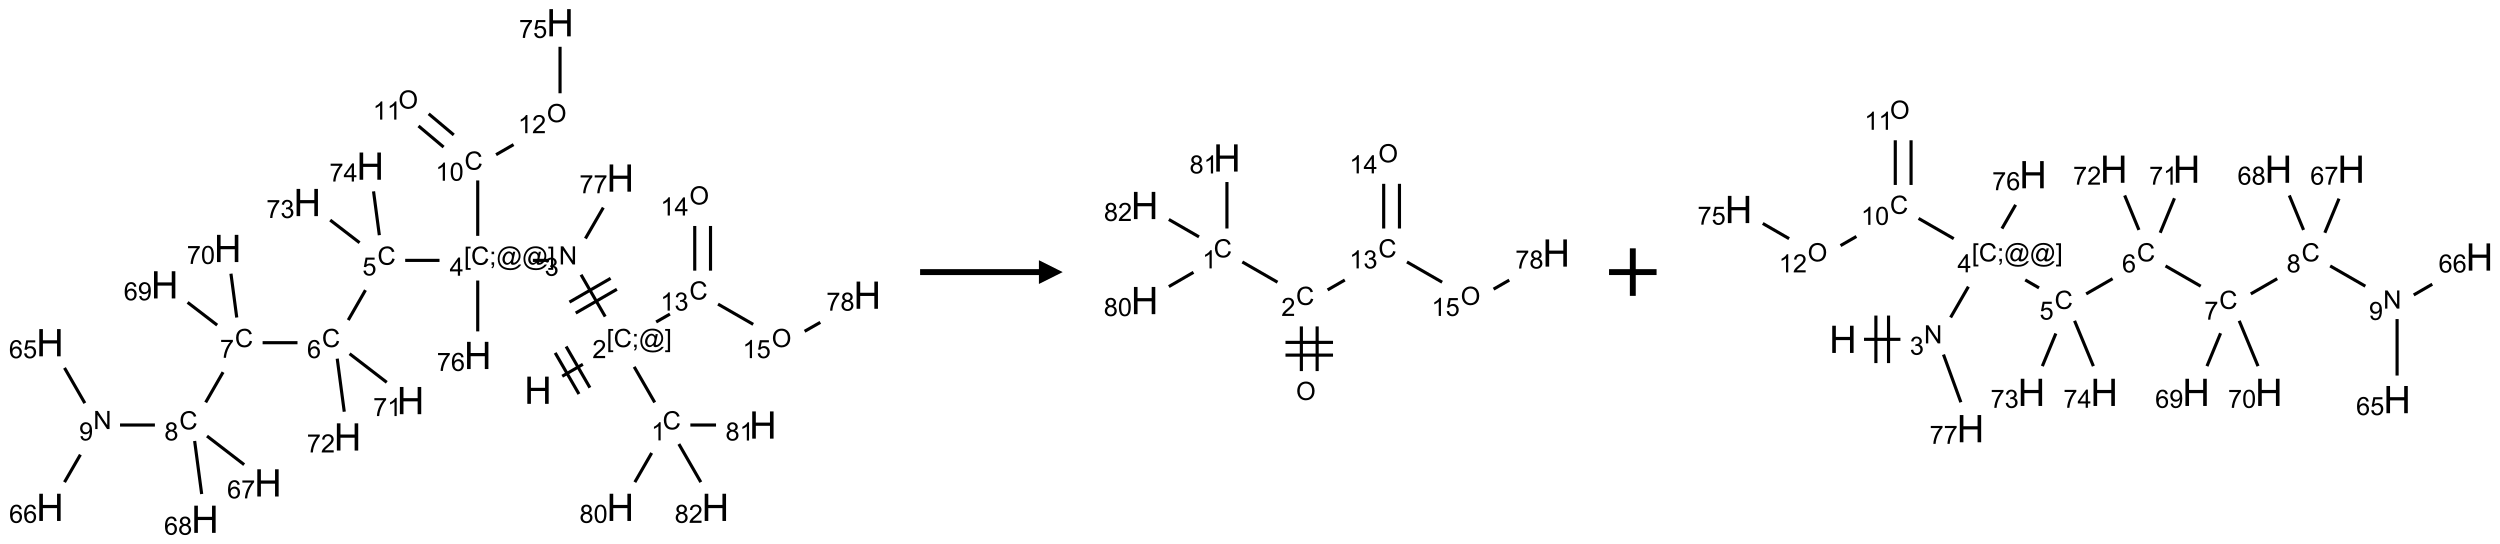 <?xml version="1.0" encoding="UTF-8"?>
<svg xmlns="http://www.w3.org/2000/svg" xmlns:xlink="http://www.w3.org/1999/xlink" width="1052" height="229" viewBox="0 0 1052 229">
<defs>
<g>
<g id="glyph-0-0">
<path d="M 2 0 L 2 -10 L 10 -10 L 10 0 Z M 2.25 -0.25 L 9.75 -0.25 L 9.75 -9.75 L 2.25 -9.75 Z M 2.25 -0.25 "/>
</g>
<g id="glyph-0-1">
<path d="M 1.281 0 L 1.281 -11.453 L 2.797 -11.453 L 2.797 -6.75 L 8.75 -6.75 L 8.75 -11.453 L 10.266 -11.453 L 10.266 0 L 8.75 0 L 8.75 -5.398 L 2.797 -5.398 L 2.797 0 Z M 1.281 0 "/>
</g>
<g id="glyph-1-0">
<path d="M 1.332 0 L 1.332 -6.668 L 6.668 -6.668 L 6.668 0 Z M 1.5 -0.168 L 6.5 -0.168 L 6.5 -6.5 L 1.5 -6.5 Z M 1.5 -0.168 "/>
</g>
<g id="glyph-1-1">
<path d="M 0.723 2.121 L 0.723 -7.637 L 2.793 -7.637 L 2.793 -6.859 L 1.66 -6.859 L 1.66 1.344 L 2.793 1.344 L 2.793 2.121 Z M 0.723 2.121 "/>
</g>
<g id="glyph-1-2">
<path d="M 6.27 -2.676 L 7.281 -2.422 C 7.07 -1.594 6.688 -0.961 6.137 -0.523 C 5.586 -0.086 4.914 0.129 4.121 0.129 C 3.297 0.129 2.629 -0.039 2.113 -0.371 C 1.598 -0.707 1.203 -1.191 0.934 -1.828 C 0.664 -2.465 0.531 -3.145 0.531 -3.875 C 0.531 -4.672 0.684 -5.363 0.988 -5.957 C 1.293 -6.547 1.723 -6.996 2.285 -7.305 C 2.844 -7.613 3.461 -7.766 4.137 -7.766 C 4.898 -7.766 5.543 -7.57 6.062 -7.184 C 6.582 -6.793 6.945 -6.246 7.152 -5.543 L 6.156 -5.309 C 5.98 -5.863 5.723 -6.266 5.387 -6.52 C 5.051 -6.773 4.625 -6.902 4.113 -6.902 C 3.527 -6.902 3.039 -6.762 2.645 -6.48 C 2.25 -6.199 1.973 -5.82 1.812 -5.348 C 1.652 -4.871 1.574 -4.383 1.574 -3.879 C 1.574 -3.23 1.668 -2.664 1.855 -2.18 C 2.047 -1.695 2.34 -1.332 2.738 -1.094 C 3.137 -0.855 3.57 -0.734 4.035 -0.734 C 4.602 -0.734 5.082 -0.898 5.473 -1.223 C 5.867 -1.551 6.133 -2.035 6.27 -2.676 Z M 6.27 -2.676 "/>
</g>
<g id="glyph-1-3">
<path d="M 0.949 -4.465 L 0.949 -5.531 L 2.016 -5.531 L 2.016 -4.465 Z M 0.949 0 L 0.949 -1.066 L 2.016 -1.066 L 2.016 0 C 2.016 0.391 1.945 0.711 1.809 0.949 C 1.668 1.191 1.449 1.379 1.145 1.512 L 0.887 1.109 C 1.082 1.023 1.23 0.895 1.324 0.727 C 1.418 0.559 1.469 0.316 1.48 0 Z M 0.949 0 "/>
</g>
<g id="glyph-1-4">
<path d="M 6.047 -0.848 C 5.82 -0.59 5.57 -0.379 5.289 -0.223 C 5.008 -0.062 4.73 0.016 4.449 0.016 C 4.141 0.016 3.84 -0.074 3.547 -0.254 C 3.254 -0.434 3.02 -0.715 2.836 -1.09 C 2.652 -1.465 2.562 -1.875 2.562 -2.324 C 2.562 -2.875 2.703 -3.43 2.988 -3.98 C 3.27 -4.535 3.621 -4.953 4.043 -5.23 C 4.461 -5.508 4.871 -5.645 5.266 -5.645 C 5.566 -5.645 5.855 -5.566 6.129 -5.41 C 6.402 -5.25 6.641 -5.012 6.84 -4.688 L 7.016 -5.496 L 7.949 -5.496 L 7.199 -2 C 7.094 -1.516 7.043 -1.246 7.043 -1.191 C 7.043 -1.098 7.078 -1.02 7.148 -0.949 C 7.219 -0.883 7.305 -0.848 7.406 -0.848 C 7.59 -0.848 7.832 -0.953 8.129 -1.168 C 8.527 -1.445 8.84 -1.816 9.07 -2.285 C 9.301 -2.75 9.418 -3.234 9.418 -3.73 C 9.418 -4.309 9.27 -4.852 8.973 -5.355 C 8.676 -5.859 8.23 -6.262 7.645 -6.562 C 7.055 -6.863 6.406 -7.016 5.691 -7.016 C 4.879 -7.016 4.137 -6.824 3.465 -6.445 C 2.793 -6.066 2.273 -5.52 1.902 -4.809 C 1.535 -4.098 1.348 -3.34 1.348 -2.527 C 1.348 -1.676 1.535 -0.941 1.902 -0.328 C 2.273 0.285 2.809 0.742 3.508 1.035 C 4.207 1.328 4.984 1.473 5.832 1.473 C 6.742 1.473 7.504 1.32 8.121 1.016 C 8.734 0.711 9.195 0.34 9.5 -0.098 L 10.441 -0.098 C 10.266 0.266 9.961 0.637 9.531 1.016 C 9.102 1.395 8.59 1.695 7.996 1.914 C 7.402 2.133 6.688 2.246 5.848 2.246 C 5.078 2.246 4.367 2.145 3.715 1.949 C 3.066 1.75 2.512 1.453 2.051 1.055 C 1.594 0.656 1.25 0.199 1.016 -0.316 C 0.723 -0.973 0.578 -1.684 0.578 -2.441 C 0.578 -3.289 0.75 -4.098 1.098 -4.863 C 1.523 -5.805 2.125 -6.527 2.902 -7.027 C 3.684 -7.527 4.629 -7.777 5.738 -7.777 C 6.602 -7.777 7.375 -7.602 8.059 -7.246 C 8.746 -6.895 9.285 -6.371 9.684 -5.672 C 10.02 -5.07 10.188 -4.418 10.188 -3.715 C 10.188 -2.707 9.832 -1.812 9.125 -1.031 C 8.492 -0.328 7.801 0.02 7.051 0.02 C 6.812 0.02 6.617 -0.016 6.473 -0.09 C 6.324 -0.16 6.215 -0.266 6.145 -0.402 C 6.102 -0.488 6.066 -0.637 6.047 -0.848 Z M 3.527 -2.262 C 3.527 -1.785 3.641 -1.414 3.863 -1.152 C 4.09 -0.887 4.348 -0.754 4.641 -0.754 C 4.836 -0.754 5.039 -0.812 5.254 -0.93 C 5.469 -1.047 5.676 -1.219 5.871 -1.449 C 6.066 -1.676 6.23 -1.969 6.355 -2.32 C 6.48 -2.672 6.543 -3.027 6.543 -3.379 C 6.543 -3.852 6.426 -4.219 6.191 -4.48 C 5.957 -4.738 5.672 -4.871 5.332 -4.871 C 5.109 -4.871 4.902 -4.812 4.707 -4.699 C 4.512 -4.586 4.32 -4.406 4.137 -4.156 C 3.953 -3.906 3.805 -3.602 3.691 -3.246 C 3.582 -2.887 3.527 -2.559 3.527 -2.262 Z M 3.527 -2.262 "/>
</g>
<g id="glyph-1-5">
<path d="M 2.27 2.121 L 0.203 2.121 L 0.203 1.344 L 1.332 1.344 L 1.332 -6.859 L 0.203 -6.859 L 0.203 -7.637 L 2.27 -7.637 Z M 2.27 2.121 "/>
</g>
<g id="glyph-1-6">
<path d="M 5.371 -0.902 L 5.371 0 L 0.324 0 C 0.316 -0.227 0.352 -0.441 0.434 -0.652 C 0.562 -0.996 0.766 -1.332 1.051 -1.668 C 1.332 -2 1.742 -2.387 2.277 -2.824 C 3.105 -3.504 3.668 -4.043 3.957 -4.441 C 4.25 -4.84 4.395 -5.215 4.395 -5.566 C 4.395 -5.938 4.262 -6.254 3.996 -6.508 C 3.73 -6.762 3.387 -6.891 2.957 -6.891 C 2.508 -6.891 2.145 -6.754 1.875 -6.484 C 1.605 -6.215 1.469 -5.84 1.465 -5.359 L 0.5 -5.457 C 0.566 -6.176 0.812 -6.727 1.246 -7.102 C 1.676 -7.477 2.254 -7.668 2.98 -7.668 C 3.711 -7.668 4.293 -7.465 4.719 -7.059 C 5.145 -6.652 5.359 -6.148 5.359 -5.547 C 5.359 -5.242 5.297 -4.941 5.172 -4.645 C 5.047 -4.352 4.84 -4.039 4.551 -3.715 C 4.262 -3.387 3.777 -2.938 3.105 -2.371 C 2.543 -1.898 2.18 -1.578 2.02 -1.41 C 1.859 -1.242 1.73 -1.07 1.625 -0.902 Z M 5.371 -0.902 "/>
</g>
<g id="glyph-1-7">
<path d="M 3.973 0 L 3.035 0 L 3.035 -5.973 C 2.809 -5.758 2.516 -5.543 2.148 -5.328 C 1.781 -5.113 1.453 -4.953 1.16 -4.844 L 1.16 -5.75 C 1.684 -5.996 2.145 -6.297 2.535 -6.645 C 2.93 -6.996 3.207 -7.336 3.371 -7.668 L 3.973 -7.668 Z M 3.973 0 "/>
</g>
<g id="glyph-1-8">
<path d="M 1.887 -4.141 C 1.496 -4.281 1.207 -4.484 1.02 -4.75 C 0.832 -5.016 0.738 -5.328 0.738 -5.699 C 0.738 -6.254 0.938 -6.719 1.34 -7.098 C 1.738 -7.477 2.27 -7.668 2.934 -7.668 C 3.598 -7.668 4.137 -7.473 4.543 -7.086 C 4.949 -6.699 5.152 -6.227 5.152 -5.672 C 5.152 -5.316 5.059 -5.008 4.871 -4.746 C 4.688 -4.484 4.406 -4.281 4.027 -4.141 C 4.496 -3.988 4.852 -3.742 5.098 -3.402 C 5.34 -3.062 5.465 -2.656 5.465 -2.184 C 5.465 -1.531 5.234 -0.98 4.77 -0.535 C 4.309 -0.09 3.703 0.129 2.949 0.129 C 2.195 0.129 1.586 -0.094 1.125 -0.539 C 0.664 -0.984 0.434 -1.543 0.434 -2.207 C 0.434 -2.703 0.559 -3.121 0.809 -3.457 C 1.062 -3.793 1.422 -4.02 1.887 -4.141 Z M 1.699 -5.73 C 1.699 -5.367 1.812 -5.074 2.047 -4.844 C 2.281 -4.613 2.582 -4.5 2.953 -4.5 C 3.312 -4.5 3.609 -4.613 3.84 -4.84 C 4.07 -5.066 4.188 -5.348 4.188 -5.676 C 4.188 -6.02 4.07 -6.309 3.832 -6.543 C 3.594 -6.777 3.297 -6.895 2.941 -6.895 C 2.586 -6.895 2.289 -6.781 2.051 -6.551 C 1.816 -6.324 1.699 -6.047 1.699 -5.73 Z M 1.395 -2.203 C 1.395 -1.938 1.461 -1.676 1.586 -1.426 C 1.711 -1.176 1.902 -0.984 2.152 -0.848 C 2.402 -0.711 2.672 -0.641 2.957 -0.641 C 3.406 -0.641 3.777 -0.785 4.066 -1.074 C 4.359 -1.363 4.504 -1.727 4.504 -2.172 C 4.504 -2.625 4.355 -2.996 4.055 -3.293 C 3.754 -3.586 3.379 -3.734 2.926 -3.734 C 2.484 -3.734 2.121 -3.59 1.832 -3.297 C 1.543 -3.004 1.395 -2.641 1.395 -2.203 Z M 1.395 -2.203 "/>
</g>
<g id="glyph-1-9">
<path d="M 0.441 -3.766 C 0.441 -4.668 0.535 -5.395 0.723 -5.945 C 0.906 -6.496 1.184 -6.922 1.551 -7.219 C 1.918 -7.516 2.375 -7.668 2.934 -7.668 C 3.344 -7.668 3.703 -7.586 4.012 -7.418 C 4.32 -7.254 4.574 -7.016 4.777 -6.707 C 4.977 -6.395 5.137 -6.016 5.25 -5.57 C 5.363 -5.125 5.422 -4.523 5.422 -3.766 C 5.422 -2.871 5.328 -2.148 5.145 -1.598 C 4.961 -1.047 4.688 -0.621 4.32 -0.32 C 3.953 -0.02 3.492 0.129 2.934 0.129 C 2.195 0.129 1.617 -0.133 1.199 -0.66 C 0.695 -1.297 0.441 -2.332 0.441 -3.766 Z M 1.406 -3.766 C 1.406 -2.512 1.555 -1.68 1.848 -1.262 C 2.141 -0.848 2.5 -0.641 2.934 -0.641 C 3.363 -0.641 3.727 -0.848 4.02 -1.266 C 4.312 -1.684 4.457 -2.516 4.457 -3.766 C 4.457 -5.023 4.312 -5.859 4.02 -6.27 C 3.727 -6.684 3.359 -6.891 2.922 -6.891 C 2.492 -6.891 2.148 -6.707 1.891 -6.344 C 1.566 -5.879 1.406 -5.02 1.406 -3.766 Z M 1.406 -3.766 "/>
</g>
<g id="glyph-1-10">
<path d="M 0.812 0 L 0.812 -7.637 L 1.848 -7.637 L 5.859 -1.641 L 5.859 -7.637 L 6.828 -7.637 L 6.828 0 L 5.793 0 L 1.781 -6 L 1.781 0 Z M 0.812 0 "/>
</g>
<g id="glyph-1-11">
<path d="M 0.449 -2.016 L 1.387 -2.141 C 1.492 -1.609 1.676 -1.227 1.934 -0.992 C 2.191 -0.758 2.508 -0.641 2.879 -0.641 C 3.32 -0.641 3.695 -0.793 3.996 -1.098 C 4.301 -1.402 4.453 -1.781 4.453 -2.234 C 4.453 -2.664 4.312 -3.02 4.031 -3.301 C 3.75 -3.578 3.391 -3.719 2.957 -3.719 C 2.781 -3.719 2.562 -3.684 2.297 -3.613 L 2.402 -4.438 C 2.465 -4.43 2.516 -4.426 2.551 -4.426 C 2.949 -4.426 3.312 -4.531 3.629 -4.738 C 3.949 -4.949 4.109 -5.27 4.109 -5.703 C 4.109 -6.047 3.992 -6.332 3.762 -6.559 C 3.527 -6.785 3.227 -6.895 2.859 -6.895 C 2.496 -6.895 2.191 -6.781 1.949 -6.551 C 1.707 -6.324 1.547 -5.98 1.48 -5.52 L 0.543 -5.688 C 0.656 -6.316 0.918 -6.805 1.324 -7.148 C 1.73 -7.492 2.234 -7.668 2.84 -7.668 C 3.254 -7.668 3.641 -7.578 3.988 -7.398 C 4.34 -7.219 4.609 -6.977 4.793 -6.668 C 4.98 -6.359 5.074 -6.031 5.074 -5.684 C 5.074 -5.352 4.984 -5.051 4.809 -4.781 C 4.629 -4.512 4.367 -4.297 4.02 -4.137 C 4.473 -4.031 4.824 -3.816 5.074 -3.488 C 5.324 -3.16 5.449 -2.75 5.449 -2.254 C 5.449 -1.59 5.203 -1.023 4.719 -0.559 C 4.234 -0.098 3.617 0.137 2.875 0.137 C 2.203 0.137 1.648 -0.062 1.207 -0.465 C 0.762 -0.863 0.512 -1.379 0.449 -2.016 Z M 0.449 -2.016 "/>
</g>
<g id="glyph-1-12">
<path d="M 3.449 0 L 3.449 -1.828 L 0.137 -1.828 L 0.137 -2.688 L 3.621 -7.637 L 4.387 -7.637 L 4.387 -2.688 L 5.418 -2.688 L 5.418 -1.828 L 4.387 -1.828 L 4.387 0 Z M 3.449 -2.688 L 3.449 -6.129 L 1.059 -2.688 Z M 3.449 -2.688 "/>
</g>
<g id="glyph-1-13">
<path d="M 0.441 -2 L 1.426 -2.082 C 1.5 -1.605 1.668 -1.242 1.934 -1.004 C 2.199 -0.762 2.52 -0.641 2.895 -0.641 C 3.348 -0.641 3.73 -0.812 4.043 -1.152 C 4.355 -1.492 4.512 -1.941 4.512 -2.504 C 4.512 -3.039 4.359 -3.461 4.059 -3.77 C 3.758 -4.078 3.367 -4.234 2.879 -4.234 C 2.578 -4.234 2.305 -4.164 2.062 -4.027 C 1.82 -3.891 1.629 -3.715 1.488 -3.496 L 0.609 -3.609 L 1.348 -7.531 L 5.145 -7.531 L 5.145 -6.637 L 2.098 -6.637 L 1.688 -4.582 C 2.145 -4.902 2.625 -5.062 3.129 -5.062 C 3.797 -5.062 4.359 -4.832 4.816 -4.371 C 5.277 -3.91 5.504 -3.312 5.504 -2.59 C 5.504 -1.898 5.305 -1.301 4.902 -0.797 C 4.41 -0.18 3.742 0.129 2.895 0.129 C 2.199 0.129 1.633 -0.062 1.195 -0.453 C 0.758 -0.844 0.504 -1.359 0.441 -2 Z M 0.441 -2 "/>
</g>
<g id="glyph-1-14">
<path d="M 5.309 -5.766 L 4.375 -5.691 C 4.293 -6.059 4.172 -6.328 4.02 -6.496 C 3.766 -6.762 3.453 -6.895 3.082 -6.895 C 2.785 -6.895 2.523 -6.812 2.297 -6.645 C 2 -6.43 1.77 -6.117 1.598 -5.703 C 1.43 -5.289 1.34 -4.703 1.332 -3.938 C 1.559 -4.281 1.836 -4.535 2.16 -4.703 C 2.488 -4.871 2.828 -4.953 3.188 -4.953 C 3.812 -4.953 4.344 -4.723 4.785 -4.262 C 5.223 -3.801 5.441 -3.207 5.441 -2.48 C 5.441 -2 5.34 -1.555 5.133 -1.145 C 4.926 -0.73 4.641 -0.418 4.281 -0.199 C 3.922 0.02 3.512 0.129 3.051 0.129 C 2.27 0.129 1.633 -0.156 1.141 -0.73 C 0.648 -1.305 0.402 -2.254 0.402 -3.574 C 0.402 -5.051 0.672 -6.121 1.219 -6.793 C 1.695 -7.375 2.336 -7.668 3.141 -7.668 C 3.742 -7.668 4.234 -7.5 4.617 -7.16 C 5 -6.824 5.23 -6.359 5.309 -5.766 Z M 1.48 -2.473 C 1.48 -2.152 1.547 -1.844 1.684 -1.547 C 1.82 -1.25 2.016 -1.027 2.262 -0.871 C 2.508 -0.719 2.766 -0.641 3.035 -0.641 C 3.434 -0.641 3.773 -0.801 4.059 -1.121 C 4.344 -1.441 4.484 -1.875 4.484 -2.422 C 4.484 -2.949 4.344 -3.367 4.062 -3.668 C 3.781 -3.973 3.426 -4.125 3 -4.125 C 2.578 -4.125 2.219 -3.973 1.922 -3.668 C 1.625 -3.363 1.48 -2.969 1.48 -2.473 Z M 1.48 -2.473 "/>
</g>
<g id="glyph-1-15">
<path d="M 0.504 -6.637 L 0.504 -7.535 L 5.449 -7.535 L 5.449 -6.809 C 4.961 -6.289 4.48 -5.602 4.004 -4.746 C 3.527 -3.887 3.156 -3.004 2.895 -2.098 C 2.707 -1.461 2.59 -0.762 2.535 0 L 1.574 0 C 1.582 -0.602 1.703 -1.328 1.926 -2.176 C 2.152 -3.027 2.477 -3.848 2.898 -4.637 C 3.32 -5.426 3.77 -6.094 4.246 -6.637 Z M 0.504 -6.637 "/>
</g>
<g id="glyph-1-16">
<path d="M 0.582 -1.766 L 1.484 -1.848 C 1.562 -1.426 1.707 -1.117 1.922 -0.926 C 2.137 -0.734 2.414 -0.641 2.75 -0.641 C 3.039 -0.641 3.289 -0.707 3.508 -0.84 C 3.727 -0.973 3.902 -1.148 4.043 -1.367 C 4.18 -1.586 4.297 -1.887 4.391 -2.262 C 4.484 -2.637 4.531 -3.016 4.531 -3.406 C 4.531 -3.449 4.531 -3.512 4.527 -3.594 C 4.34 -3.297 4.082 -3.055 3.758 -2.867 C 3.434 -2.68 3.082 -2.59 2.703 -2.59 C 2.07 -2.59 1.535 -2.816 1.098 -3.277 C 0.66 -3.734 0.441 -4.34 0.441 -5.09 C 0.441 -5.863 0.672 -6.484 1.129 -6.957 C 1.586 -7.43 2.156 -7.668 2.844 -7.668 C 3.34 -7.668 3.793 -7.531 4.207 -7.266 C 4.617 -7 4.93 -6.617 5.145 -6.121 C 5.355 -5.629 5.465 -4.91 5.465 -3.973 C 5.465 -2.996 5.359 -2.223 5.145 -1.645 C 4.934 -1.066 4.617 -0.625 4.199 -0.324 C 3.781 -0.02 3.293 0.129 2.73 0.129 C 2.133 0.129 1.645 -0.035 1.266 -0.367 C 0.887 -0.699 0.66 -1.164 0.582 -1.766 Z M 4.422 -5.137 C 4.422 -5.676 4.277 -6.102 3.992 -6.418 C 3.707 -6.734 3.359 -6.891 2.957 -6.891 C 2.543 -6.891 2.18 -6.719 1.871 -6.379 C 1.562 -6.039 1.406 -5.598 1.406 -5.059 C 1.406 -4.57 1.555 -4.176 1.848 -3.871 C 2.141 -3.566 2.5 -3.418 2.934 -3.418 C 3.367 -3.418 3.723 -3.57 4.004 -3.871 C 4.281 -4.176 4.422 -4.598 4.422 -5.137 Z M 4.422 -5.137 "/>
</g>
<g id="glyph-1-17">
<path d="M 0.516 -3.719 C 0.516 -4.984 0.855 -5.977 1.535 -6.695 C 2.215 -7.414 3.094 -7.77 4.172 -7.77 C 4.875 -7.77 5.512 -7.602 6.078 -7.266 C 6.645 -6.93 7.074 -6.461 7.371 -5.855 C 7.668 -5.254 7.816 -4.57 7.816 -3.809 C 7.816 -3.035 7.66 -2.34 7.348 -1.73 C 7.035 -1.117 6.594 -0.656 6.02 -0.34 C 5.449 -0.027 4.828 0.129 4.168 0.129 C 3.449 0.129 2.805 -0.043 2.238 -0.391 C 1.672 -0.738 1.246 -1.211 0.953 -1.812 C 0.66 -2.414 0.516 -3.047 0.516 -3.719 Z M 1.559 -3.703 C 1.559 -2.781 1.805 -2.059 2.301 -1.527 C 2.793 -1 3.414 -0.734 4.16 -0.734 C 4.922 -0.734 5.547 -1 6.039 -1.535 C 6.531 -2.07 6.777 -2.828 6.777 -3.812 C 6.777 -4.434 6.672 -4.977 6.461 -5.441 C 6.25 -5.902 5.945 -6.262 5.539 -6.52 C 5.133 -6.773 4.68 -6.902 4.176 -6.902 C 3.461 -6.902 2.848 -6.656 2.332 -6.164 C 1.816 -5.672 1.559 -4.852 1.559 -3.703 Z M 1.559 -3.703 "/>
</g>
</g>
</defs>
<path fill="none" stroke-width="0.033" stroke-linecap="butt" stroke-linejoin="miter" stroke="rgb(0%, 0%, 0%)" stroke-opacity="1" stroke-miterlimit="10" d="M 5.389 3.719 L 5.606 3.593 " transform="matrix(40, 0, 0, 40, 21.025, 9.568)"/>
<path fill="none" stroke-width="0.033" stroke-linecap="butt" stroke-linejoin="miter" stroke="rgb(0%, 0%, 0%)" stroke-opacity="1" stroke-miterlimit="10" d="M 5.68 3.839 L 5.43 3.406 " transform="matrix(40, 0, 0, 40, 21.025, 9.568)"/>
<path fill="none" stroke-width="0.033" stroke-linecap="butt" stroke-linejoin="miter" stroke="rgb(0%, 0%, 0%)" stroke-opacity="1" stroke-miterlimit="10" d="M 5.565 3.906 L 5.315 3.473 " transform="matrix(40, 0, 0, 40, 21.025, 9.568)"/>
<path fill="none" stroke-width="0.033" stroke-linecap="butt" stroke-linejoin="miter" stroke="rgb(0%, 0%, 0%)" stroke-opacity="1" stroke-miterlimit="10" d="M 6.146 3.62 L 6.362 3.994 " transform="matrix(40, 0, 0, 40, 21.025, 9.568)"/>
<path fill="none" stroke-width="0.033" stroke-linecap="butt" stroke-linejoin="miter" stroke="rgb(0%, 0%, 0%)" stroke-opacity="1" stroke-miterlimit="10" d="M 6.33 4.526 L 6.153 4.833 " transform="matrix(40, 0, 0, 40, 21.025, 9.568)"/>
<path fill="none" stroke-width="0.033" stroke-linecap="butt" stroke-linejoin="miter" stroke="rgb(0%, 0%, 0%)" stroke-opacity="1" stroke-miterlimit="10" d="M 6.737 4.232 L 7.007 4.232 " transform="matrix(40, 0, 0, 40, 21.025, 9.568)"/>
<path fill="none" stroke-width="0.033" stroke-linecap="butt" stroke-linejoin="miter" stroke="rgb(0%, 0%, 0%)" stroke-opacity="1" stroke-miterlimit="10" d="M 6.616 4.432 L 6.847 4.833 " transform="matrix(40, 0, 0, 40, 21.025, 9.568)"/>
<path fill="none" stroke-width="0.033" stroke-linecap="butt" stroke-linejoin="miter" stroke="rgb(0%, 0%, 0%)" stroke-opacity="1" stroke-miterlimit="10" d="M 5.841 3.091 L 5.587 2.651 " transform="matrix(40, 0, 0, 40, 21.025, 9.568)"/>
<path fill="none" stroke-width="0.033" stroke-linecap="butt" stroke-linejoin="miter" stroke="rgb(0%, 0%, 0%)" stroke-opacity="1" stroke-miterlimit="10" d="M 5.898 2.689 L 5.465 2.939 " transform="matrix(40, 0, 0, 40, 21.025, 9.568)"/>
<path fill="none" stroke-width="0.033" stroke-linecap="butt" stroke-linejoin="miter" stroke="rgb(0%, 0%, 0%)" stroke-opacity="1" stroke-miterlimit="10" d="M 5.964 2.804 L 5.531 3.054 " transform="matrix(40, 0, 0, 40, 21.025, 9.568)"/>
<path fill="none" stroke-width="0.033" stroke-linecap="butt" stroke-linejoin="miter" stroke="rgb(0%, 0%, 0%)" stroke-opacity="1" stroke-miterlimit="10" d="M 5.247 2.5 L 5.08 2.5 " transform="matrix(40, 0, 0, 40, 21.025, 9.568)"/>
<path fill="none" stroke-width="0.033" stroke-linecap="butt" stroke-linejoin="miter" stroke="rgb(0%, 0%, 0%)" stroke-opacity="1" stroke-miterlimit="10" d="M 4.098 2.5 L 3.737 2.5 " transform="matrix(40, 0, 0, 40, 21.025, 9.568)"/>
<path fill="none" stroke-width="0.033" stroke-linecap="butt" stroke-linejoin="miter" stroke="rgb(0%, 0%, 0%)" stroke-opacity="1" stroke-miterlimit="10" d="M 3.319 2.813 L 3.138 3.128 " transform="matrix(40, 0, 0, 40, 21.025, 9.568)"/>
<path fill="none" stroke-width="0.033" stroke-linecap="butt" stroke-linejoin="miter" stroke="rgb(0%, 0%, 0%)" stroke-opacity="1" stroke-miterlimit="10" d="M 2.604 3.366 L 2.237 3.366 " transform="matrix(40, 0, 0, 40, 21.025, 9.568)"/>
<path fill="none" stroke-width="0.033" stroke-linecap="butt" stroke-linejoin="miter" stroke="rgb(0%, 0%, 0%)" stroke-opacity="1" stroke-miterlimit="10" d="M 1.821 3.676 L 1.638 3.994 " transform="matrix(40, 0, 0, 40, 21.025, 9.568)"/>
<path fill="none" stroke-width="0.033" stroke-linecap="butt" stroke-linejoin="miter" stroke="rgb(0%, 0%, 0%)" stroke-opacity="1" stroke-miterlimit="10" d="M 1.104 4.232 L 0.737 4.232 " transform="matrix(40, 0, 0, 40, 21.025, 9.568)"/>
<path fill="none" stroke-width="0.033" stroke-linecap="butt" stroke-linejoin="miter" stroke="rgb(0%, 0%, 0%)" stroke-opacity="1" stroke-miterlimit="10" d="M 0.367 4.002 L 0.153 3.631 " transform="matrix(40, 0, 0, 40, 21.025, 9.568)"/>
<path fill="none" stroke-width="0.033" stroke-linecap="butt" stroke-linejoin="miter" stroke="rgb(0%, 0%, 0%)" stroke-opacity="1" stroke-miterlimit="10" d="M 0.32 4.544 L 0.153 4.833 " transform="matrix(40, 0, 0, 40, 21.025, 9.568)"/>
<path fill="none" stroke-width="0.033" stroke-linecap="butt" stroke-linejoin="miter" stroke="rgb(0%, 0%, 0%)" stroke-opacity="1" stroke-miterlimit="10" d="M 1.652 4.348 L 2.043 4.649 " transform="matrix(40, 0, 0, 40, 21.025, 9.568)"/>
<path fill="none" stroke-width="0.033" stroke-linecap="butt" stroke-linejoin="miter" stroke="rgb(0%, 0%, 0%)" stroke-opacity="1" stroke-miterlimit="10" d="M 1.522 4.4 L 1.596 4.958 " transform="matrix(40, 0, 0, 40, 21.025, 9.568)"/>
<path fill="none" stroke-width="0.033" stroke-linecap="butt" stroke-linejoin="miter" stroke="rgb(0%, 0%, 0%)" stroke-opacity="1" stroke-miterlimit="10" d="M 1.759 3.181 L 1.448 2.942 " transform="matrix(40, 0, 0, 40, 21.025, 9.568)"/>
<path fill="none" stroke-width="0.033" stroke-linecap="butt" stroke-linejoin="miter" stroke="rgb(0%, 0%, 0%)" stroke-opacity="1" stroke-miterlimit="10" d="M 1.965 3.101 L 1.904 2.64 " transform="matrix(40, 0, 0, 40, 21.025, 9.568)"/>
<path fill="none" stroke-width="0.033" stroke-linecap="butt" stroke-linejoin="miter" stroke="rgb(0%, 0%, 0%)" stroke-opacity="1" stroke-miterlimit="10" d="M 3.152 3.482 L 3.543 3.783 " transform="matrix(40, 0, 0, 40, 21.025, 9.568)"/>
<path fill="none" stroke-width="0.033" stroke-linecap="butt" stroke-linejoin="miter" stroke="rgb(0%, 0%, 0%)" stroke-opacity="1" stroke-miterlimit="10" d="M 3.022 3.534 L 3.096 4.092 " transform="matrix(40, 0, 0, 40, 21.025, 9.568)"/>
<path fill="none" stroke-width="0.033" stroke-linecap="butt" stroke-linejoin="miter" stroke="rgb(0%, 0%, 0%)" stroke-opacity="1" stroke-miterlimit="10" d="M 3.257 2.314 L 2.948 2.076 " transform="matrix(40, 0, 0, 40, 21.025, 9.568)"/>
<path fill="none" stroke-width="0.033" stroke-linecap="butt" stroke-linejoin="miter" stroke="rgb(0%, 0%, 0%)" stroke-opacity="1" stroke-miterlimit="10" d="M 3.465 2.235 L 3.404 1.774 " transform="matrix(40, 0, 0, 40, 21.025, 9.568)"/>
<path fill="none" stroke-width="0.033" stroke-linecap="butt" stroke-linejoin="miter" stroke="rgb(0%, 0%, 0%)" stroke-opacity="1" stroke-miterlimit="10" d="M 4.5 2.242 L 4.5 1.659 " transform="matrix(40, 0, 0, 40, 21.025, 9.568)"/>
<path fill="none" stroke-width="0.033" stroke-linecap="butt" stroke-linejoin="miter" stroke="rgb(0%, 0%, 0%)" stroke-opacity="1" stroke-miterlimit="10" d="M 4.248 1.18 L 3.984 0.958 " transform="matrix(40, 0, 0, 40, 21.025, 9.568)"/>
<path fill="none" stroke-width="0.033" stroke-linecap="butt" stroke-linejoin="miter" stroke="rgb(0%, 0%, 0%)" stroke-opacity="1" stroke-miterlimit="10" d="M 4.141 1.308 L 3.877 1.086 " transform="matrix(40, 0, 0, 40, 21.025, 9.568)"/>
<path fill="none" stroke-width="0.033" stroke-linecap="butt" stroke-linejoin="miter" stroke="rgb(0%, 0%, 0%)" stroke-opacity="1" stroke-miterlimit="10" d="M 4.693 1.388 L 4.877 1.282 " transform="matrix(40, 0, 0, 40, 21.025, 9.568)"/>
<path fill="none" stroke-width="0.033" stroke-linecap="butt" stroke-linejoin="miter" stroke="rgb(0%, 0%, 0%)" stroke-opacity="1" stroke-miterlimit="10" d="M 5.366 0.742 L 5.366 0.253 " transform="matrix(40, 0, 0, 40, 21.025, 9.568)"/>
<path fill="none" stroke-width="0.033" stroke-linecap="butt" stroke-linejoin="miter" stroke="rgb(0%, 0%, 0%)" stroke-opacity="1" stroke-miterlimit="10" d="M 4.5 2.712 L 4.5 3.247 " transform="matrix(40, 0, 0, 40, 21.025, 9.568)"/>
<path fill="none" stroke-width="0.033" stroke-linecap="butt" stroke-linejoin="miter" stroke="rgb(0%, 0%, 0%)" stroke-opacity="1" stroke-miterlimit="10" d="M 5.633 2.27 L 5.821 1.945 " transform="matrix(40, 0, 0, 40, 21.025, 9.568)"/>
<path fill="none" stroke-width="0.033" stroke-linecap="butt" stroke-linejoin="miter" stroke="rgb(0%, 0%, 0%)" stroke-opacity="1" stroke-miterlimit="10" d="M 6.377 3.148 L 6.522 3.065 " transform="matrix(40, 0, 0, 40, 21.025, 9.568)"/>
<path fill="none" stroke-width="0.033" stroke-linecap="butt" stroke-linejoin="miter" stroke="rgb(0%, 0%, 0%)" stroke-opacity="1" stroke-miterlimit="10" d="M 6.949 2.608 L 6.949 2.138 " transform="matrix(40, 0, 0, 40, 21.025, 9.568)"/>
<path fill="none" stroke-width="0.033" stroke-linecap="butt" stroke-linejoin="miter" stroke="rgb(0%, 0%, 0%)" stroke-opacity="1" stroke-miterlimit="10" d="M 6.783 2.608 L 6.783 2.138 " transform="matrix(40, 0, 0, 40, 21.025, 9.568)"/>
<path fill="none" stroke-width="0.033" stroke-linecap="butt" stroke-linejoin="miter" stroke="rgb(0%, 0%, 0%)" stroke-opacity="1" stroke-miterlimit="10" d="M 7.028 2.96 L 7.398 3.173 " transform="matrix(40, 0, 0, 40, 21.025, 9.568)"/>
<path fill="none" stroke-width="0.033" stroke-linecap="butt" stroke-linejoin="miter" stroke="rgb(0%, 0%, 0%)" stroke-opacity="1" stroke-miterlimit="10" d="M 7.939 3.246 L 8.104 3.152 " transform="matrix(40, 0, 0, 40, 21.025, 9.568)"/>
<g fill="rgb(0%, 0%, 0%)" fill-opacity="1">
<use xlink:href="#glyph-0-1" x="220.613" y="169.938"/>
</g>
<g fill="rgb(0%, 0%, 0%)" fill-opacity="1">
<use xlink:href="#glyph-1-1" x="255.238" y="146.062"/>
<use xlink:href="#glyph-1-2" x="258.202" y="146.062"/>
<use xlink:href="#glyph-1-3" x="265.905" y="146.062"/>
<use xlink:href="#glyph-1-4" x="268.868" y="146.062"/>
<use xlink:href="#glyph-1-5" x="279.697" y="146.062"/>
</g>
<g fill="rgb(0%, 0%, 0%)" fill-opacity="1">
<use xlink:href="#glyph-1-6" x="249.262" y="150.691"/>
</g>
<g fill="rgb(0%, 0%, 0%)" fill-opacity="1">
<use xlink:href="#glyph-1-2" x="278.809" y="180.695"/>
</g>
<g fill="rgb(0%, 0%, 0%)" fill-opacity="1">
<use xlink:href="#glyph-1-7" x="274.027" y="185.332"/>
</g>
<g fill="rgb(0%, 0%, 0%)" fill-opacity="1">
<use xlink:href="#glyph-0-1" x="255.254" y="219.219"/>
</g>
<g fill="rgb(0%, 0%, 0%)" fill-opacity="1">
<use xlink:href="#glyph-1-8" x="243.844" y="220.012"/>
<use xlink:href="#glyph-1-9" x="249.776" y="220.012"/>
</g>
<g fill="rgb(0%, 0%, 0%)" fill-opacity="1">
<use xlink:href="#glyph-0-1" x="315.254" y="184.578"/>
</g>
<g fill="rgb(0%, 0%, 0%)" fill-opacity="1">
<use xlink:href="#glyph-1-8" x="305.293" y="185.371"/>
<use xlink:href="#glyph-1-7" x="311.225" y="185.371"/>
</g>
<g fill="rgb(0%, 0%, 0%)" fill-opacity="1">
<use xlink:href="#glyph-0-1" x="295.254" y="219.219"/>
</g>
<g fill="rgb(0%, 0%, 0%)" fill-opacity="1">
<use xlink:href="#glyph-1-8" x="283.898" y="220.012"/>
<use xlink:href="#glyph-1-6" x="289.831" y="220.012"/>
</g>
<g fill="rgb(0%, 0%, 0%)" fill-opacity="1">
<use xlink:href="#glyph-1-10" x="235.152" y="111.281"/>
</g>
<g fill="rgb(0%, 0%, 0%)" fill-opacity="1">
<use xlink:href="#glyph-1-11" x="229.18" y="116.051"/>
</g>
<g fill="rgb(0%, 0%, 0%)" fill-opacity="1">
<use xlink:href="#glyph-1-1" x="195.238" y="111.422"/>
<use xlink:href="#glyph-1-2" x="198.202" y="111.422"/>
<use xlink:href="#glyph-1-3" x="205.905" y="111.422"/>
<use xlink:href="#glyph-1-4" x="208.868" y="111.422"/>
<use xlink:href="#glyph-1-4" x="219.697" y="111.422"/>
<use xlink:href="#glyph-1-5" x="230.525" y="111.422"/>
</g>
<g fill="rgb(0%, 0%, 0%)" fill-opacity="1">
<use xlink:href="#glyph-1-12" x="189.211" y="116.02"/>
</g>
<g fill="rgb(0%, 0%, 0%)" fill-opacity="1">
<use xlink:href="#glyph-1-2" x="158.809" y="111.414"/>
</g>
<g fill="rgb(0%, 0%, 0%)" fill-opacity="1">
<use xlink:href="#glyph-1-13" x="152.496" y="115.918"/>
</g>
<g fill="rgb(0%, 0%, 0%)" fill-opacity="1">
<use xlink:href="#glyph-1-2" x="135.434" y="146.055"/>
</g>
<g fill="rgb(0%, 0%, 0%)" fill-opacity="1">
<use xlink:href="#glyph-1-14" x="129.188" y="150.691"/>
</g>
<g fill="rgb(0%, 0%, 0%)" fill-opacity="1">
<use xlink:href="#glyph-1-2" x="98.809" y="146.055"/>
</g>
<g fill="rgb(0%, 0%, 0%)" fill-opacity="1">
<use xlink:href="#glyph-1-15" x="92.555" y="150.562"/>
</g>
<g fill="rgb(0%, 0%, 0%)" fill-opacity="1">
<use xlink:href="#glyph-1-2" x="75.434" y="180.695"/>
</g>
<g fill="rgb(0%, 0%, 0%)" fill-opacity="1">
<use xlink:href="#glyph-1-8" x="69.164" y="185.332"/>
</g>
<g fill="rgb(0%, 0%, 0%)" fill-opacity="1">
<use xlink:href="#glyph-1-10" x="39.262" y="180.562"/>
</g>
<g fill="rgb(0%, 0%, 0%)" fill-opacity="1">
<use xlink:href="#glyph-1-16" x="33.273" y="185.332"/>
</g>
<g fill="rgb(0%, 0%, 0%)" fill-opacity="1">
<use xlink:href="#glyph-0-1" x="15.254" y="149.938"/>
</g>
<g fill="rgb(0%, 0%, 0%)" fill-opacity="1">
<use xlink:href="#glyph-1-14" x="3.762" y="150.73"/>
<use xlink:href="#glyph-1-13" x="9.694" y="150.73"/>
</g>
<g fill="rgb(0%, 0%, 0%)" fill-opacity="1">
<use xlink:href="#glyph-0-1" x="15.254" y="219.219"/>
</g>
<g fill="rgb(0%, 0%, 0%)" fill-opacity="1">
<use xlink:href="#glyph-1-14" x="3.824" y="220.012"/>
<use xlink:href="#glyph-1-14" x="9.757" y="220.012"/>
</g>
<g fill="rgb(0%, 0%, 0%)" fill-opacity="1">
<use xlink:href="#glyph-0-1" x="106.988" y="208.93"/>
</g>
<g fill="rgb(0%, 0%, 0%)" fill-opacity="1">
<use xlink:href="#glyph-1-14" x="95.555" y="209.719"/>
<use xlink:href="#glyph-1-15" x="101.487" y="209.719"/>
</g>
<g fill="rgb(0%, 0%, 0%)" fill-opacity="1">
<use xlink:href="#glyph-0-1" x="80.473" y="224.234"/>
</g>
<g fill="rgb(0%, 0%, 0%)" fill-opacity="1">
<use xlink:href="#glyph-1-14" x="69.023" y="225.027"/>
<use xlink:href="#glyph-1-8" x="74.956" y="225.027"/>
</g>
<g fill="rgb(0%, 0%, 0%)" fill-opacity="1">
<use xlink:href="#glyph-0-1" x="63.52" y="125.586"/>
</g>
<g fill="rgb(0%, 0%, 0%)" fill-opacity="1">
<use xlink:href="#glyph-1-14" x="52.07" y="126.379"/>
<use xlink:href="#glyph-1-16" x="58.003" y="126.379"/>
</g>
<g fill="rgb(0%, 0%, 0%)" fill-opacity="1">
<use xlink:href="#glyph-0-1" x="90.031" y="110.277"/>
</g>
<g fill="rgb(0%, 0%, 0%)" fill-opacity="1">
<use xlink:href="#glyph-1-15" x="78.625" y="111.07"/>
<use xlink:href="#glyph-1-9" x="84.557" y="111.07"/>
</g>
<g fill="rgb(0%, 0%, 0%)" fill-opacity="1">
<use xlink:href="#glyph-0-1" x="166.988" y="174.289"/>
</g>
<g fill="rgb(0%, 0%, 0%)" fill-opacity="1">
<use xlink:href="#glyph-1-15" x="157.027" y="175.078"/>
<use xlink:href="#glyph-1-7" x="162.96" y="175.078"/>
</g>
<g fill="rgb(0%, 0%, 0%)" fill-opacity="1">
<use xlink:href="#glyph-0-1" x="140.473" y="189.594"/>
</g>
<g fill="rgb(0%, 0%, 0%)" fill-opacity="1">
<use xlink:href="#glyph-1-15" x="129.117" y="190.387"/>
<use xlink:href="#glyph-1-6" x="135.049" y="190.387"/>
</g>
<g fill="rgb(0%, 0%, 0%)" fill-opacity="1">
<use xlink:href="#glyph-0-1" x="123.52" y="90.945"/>
</g>
<g fill="rgb(0%, 0%, 0%)" fill-opacity="1">
<use xlink:href="#glyph-1-15" x="112.082" y="91.738"/>
<use xlink:href="#glyph-1-11" x="118.014" y="91.738"/>
</g>
<g fill="rgb(0%, 0%, 0%)" fill-opacity="1">
<use xlink:href="#glyph-0-1" x="150.031" y="75.637"/>
</g>
<g fill="rgb(0%, 0%, 0%)" fill-opacity="1">
<use xlink:href="#glyph-1-15" x="138.629" y="76.398"/>
<use xlink:href="#glyph-1-12" x="144.561" y="76.398"/>
</g>
<g fill="rgb(0%, 0%, 0%)" fill-opacity="1">
<use xlink:href="#glyph-1-2" x="195.434" y="71.414"/>
</g>
<g fill="rgb(0%, 0%, 0%)" fill-opacity="1">
<use xlink:href="#glyph-1-7" x="183.273" y="76.051"/>
<use xlink:href="#glyph-1-9" x="189.206" y="76.051"/>
</g>
<g fill="rgb(0%, 0%, 0%)" fill-opacity="1">
<use xlink:href="#glyph-1-17" x="167.629" y="45.707"/>
</g>
<g fill="rgb(0%, 0%, 0%)" fill-opacity="1">
<use xlink:href="#glyph-1-7" x="156.902" y="50.336"/>
<use xlink:href="#glyph-1-7" x="162.835" y="50.336"/>
</g>
<g fill="rgb(0%, 0%, 0%)" fill-opacity="1">
<use xlink:href="#glyph-1-17" x="230.09" y="51.418"/>
</g>
<g fill="rgb(0%, 0%, 0%)" fill-opacity="1">
<use xlink:href="#glyph-1-7" x="217.969" y="56.051"/>
<use xlink:href="#glyph-1-6" x="223.901" y="56.051"/>
</g>
<g fill="rgb(0%, 0%, 0%)" fill-opacity="1">
<use xlink:href="#glyph-0-1" x="229.895" y="15.297"/>
</g>
<g fill="rgb(0%, 0%, 0%)" fill-opacity="1">
<use xlink:href="#glyph-1-15" x="218.402" y="15.961"/>
<use xlink:href="#glyph-1-13" x="224.335" y="15.961"/>
</g>
<g fill="rgb(0%, 0%, 0%)" fill-opacity="1">
<use xlink:href="#glyph-0-1" x="195.254" y="155.297"/>
</g>
<g fill="rgb(0%, 0%, 0%)" fill-opacity="1">
<use xlink:href="#glyph-1-15" x="183.824" y="156.09"/>
<use xlink:href="#glyph-1-14" x="189.757" y="156.09"/>
</g>
<g fill="rgb(0%, 0%, 0%)" fill-opacity="1">
<use xlink:href="#glyph-0-1" x="255.254" y="80.656"/>
</g>
<g fill="rgb(0%, 0%, 0%)" fill-opacity="1">
<use xlink:href="#glyph-1-15" x="243.816" y="81.316"/>
<use xlink:href="#glyph-1-15" x="249.749" y="81.316"/>
</g>
<g fill="rgb(0%, 0%, 0%)" fill-opacity="1">
<use xlink:href="#glyph-1-2" x="290.074" y="126.055"/>
</g>
<g fill="rgb(0%, 0%, 0%)" fill-opacity="1">
<use xlink:href="#glyph-1-7" x="277.891" y="130.691"/>
<use xlink:href="#glyph-1-11" x="283.823" y="130.691"/>
</g>
<g fill="rgb(0%, 0%, 0%)" fill-opacity="1">
<use xlink:href="#glyph-1-17" x="290.09" y="86.059"/>
</g>
<g fill="rgb(0%, 0%, 0%)" fill-opacity="1">
<use xlink:href="#glyph-1-7" x="277.922" y="90.691"/>
<use xlink:href="#glyph-1-12" x="283.854" y="90.691"/>
</g>
<g fill="rgb(0%, 0%, 0%)" fill-opacity="1">
<use xlink:href="#glyph-1-17" x="324.73" y="146.059"/>
</g>
<g fill="rgb(0%, 0%, 0%)" fill-opacity="1">
<use xlink:href="#glyph-1-7" x="312.473" y="150.691"/>
<use xlink:href="#glyph-1-13" x="318.405" y="150.691"/>
</g>
<g fill="rgb(0%, 0%, 0%)" fill-opacity="1">
<use xlink:href="#glyph-0-1" x="359.176" y="129.938"/>
</g>
<g fill="rgb(0%, 0%, 0%)" fill-opacity="1">
<use xlink:href="#glyph-1-15" x="347.727" y="130.73"/>
<use xlink:href="#glyph-1-8" x="353.659" y="130.73"/>
</g>
<path fill-rule="nonzero" fill="rgb(0%, 0%, 0%)" fill-opacity="1" d="M 387.176 115.75 L 437.176 115.75 L 437.176 119.5 L 447.176 114.5 L 437.176 109.5 L 437.176 113.25 L 387.176 113.25 "/>
<path fill="none" stroke-width="0.033" stroke-linecap="butt" stroke-linejoin="miter" stroke="rgb(0%, 0%, 0%)" stroke-opacity="1" stroke-miterlimit="10" d="M 1.815 2.242 L 1.815 1.772 " transform="matrix(40, 0, 0, 40, 481.654, 66.473)"/>
<path fill="none" stroke-width="0.033" stroke-linecap="butt" stroke-linejoin="miter" stroke="rgb(0%, 0%, 0%)" stroke-opacity="1" stroke-miterlimit="10" d="M 1.649 2.242 L 1.649 1.772 " transform="matrix(40, 0, 0, 40, 481.654, 66.473)"/>
<path fill="none" stroke-width="0.033" stroke-linecap="butt" stroke-linejoin="miter" stroke="rgb(0%, 0%, 0%)" stroke-opacity="1" stroke-miterlimit="10" d="M 1.982 1.94 L 1.482 1.94 " transform="matrix(40, 0, 0, 40, 481.654, 66.473)"/>
<path fill="none" stroke-width="0.033" stroke-linecap="butt" stroke-linejoin="miter" stroke="rgb(0%, 0%, 0%)" stroke-opacity="1" stroke-miterlimit="10" d="M 1.982 2.074 L 1.482 2.074 " transform="matrix(40, 0, 0, 40, 481.654, 66.473)"/>
<path fill="none" stroke-width="0.033" stroke-linecap="butt" stroke-linejoin="miter" stroke="rgb(0%, 0%, 0%)" stroke-opacity="1" stroke-miterlimit="10" d="M 1.398 1.307 L 1.028 1.094 " transform="matrix(40, 0, 0, 40, 481.654, 66.473)"/>
<path fill="none" stroke-width="0.033" stroke-linecap="butt" stroke-linejoin="miter" stroke="rgb(0%, 0%, 0%)" stroke-opacity="1" stroke-miterlimit="10" d="M 0.514 1.203 L 0.255 1.353 " transform="matrix(40, 0, 0, 40, 481.654, 66.473)"/>
<path fill="none" stroke-width="0.033" stroke-linecap="butt" stroke-linejoin="miter" stroke="rgb(0%, 0%, 0%)" stroke-opacity="1" stroke-miterlimit="10" d="M 0.866 0.742 L 0.866 0.253 " transform="matrix(40, 0, 0, 40, 481.654, 66.473)"/>
<path fill="none" stroke-width="0.033" stroke-linecap="butt" stroke-linejoin="miter" stroke="rgb(0%, 0%, 0%)" stroke-opacity="1" stroke-miterlimit="10" d="M 0.572 0.83 L 0.255 0.647 " transform="matrix(40, 0, 0, 40, 481.654, 66.473)"/>
<path fill="none" stroke-width="0.033" stroke-linecap="butt" stroke-linejoin="miter" stroke="rgb(0%, 0%, 0%)" stroke-opacity="1" stroke-miterlimit="10" d="M 1.925 1.388 L 2.106 1.284 " transform="matrix(40, 0, 0, 40, 481.654, 66.473)"/>
<path fill="none" stroke-width="0.033" stroke-linecap="butt" stroke-linejoin="miter" stroke="rgb(0%, 0%, 0%)" stroke-opacity="1" stroke-miterlimit="10" d="M 2.681 0.742 L 2.681 0.272 " transform="matrix(40, 0, 0, 40, 481.654, 66.473)"/>
<path fill="none" stroke-width="0.033" stroke-linecap="butt" stroke-linejoin="miter" stroke="rgb(0%, 0%, 0%)" stroke-opacity="1" stroke-miterlimit="10" d="M 2.515 0.742 L 2.515 0.272 " transform="matrix(40, 0, 0, 40, 481.654, 66.473)"/>
<path fill="none" stroke-width="0.033" stroke-linecap="butt" stroke-linejoin="miter" stroke="rgb(0%, 0%, 0%)" stroke-opacity="1" stroke-miterlimit="10" d="M 2.76 1.094 L 3.13 1.307 " transform="matrix(40, 0, 0, 40, 481.654, 66.473)"/>
<path fill="none" stroke-width="0.033" stroke-linecap="butt" stroke-linejoin="miter" stroke="rgb(0%, 0%, 0%)" stroke-opacity="1" stroke-miterlimit="10" d="M 3.671 1.38 L 3.836 1.285 " transform="matrix(40, 0, 0, 40, 481.654, 66.473)"/>
<g fill="rgb(0%, 0%, 0%)" fill-opacity="1">
<use xlink:href="#glyph-1-17" x="545.359" y="168.32"/>
</g>
<g fill="rgb(0%, 0%, 0%)" fill-opacity="1">
<use xlink:href="#glyph-1-2" x="545.344" y="128.316"/>
</g>
<g fill="rgb(0%, 0%, 0%)" fill-opacity="1">
<use xlink:href="#glyph-1-6" x="539.172" y="132.953"/>
</g>
<g fill="rgb(0%, 0%, 0%)" fill-opacity="1">
<use xlink:href="#glyph-1-2" x="510.703" y="108.316"/>
</g>
<g fill="rgb(0%, 0%, 0%)" fill-opacity="1">
<use xlink:href="#glyph-1-7" x="505.926" y="112.953"/>
</g>
<g fill="rgb(0%, 0%, 0%)" fill-opacity="1">
<use xlink:href="#glyph-0-1" x="475.883" y="132.199"/>
</g>
<g fill="rgb(0%, 0%, 0%)" fill-opacity="1">
<use xlink:href="#glyph-1-8" x="464.473" y="132.992"/>
<use xlink:href="#glyph-1-9" x="470.405" y="132.992"/>
</g>
<g fill="rgb(0%, 0%, 0%)" fill-opacity="1">
<use xlink:href="#glyph-0-1" x="510.523" y="72.199"/>
</g>
<g fill="rgb(0%, 0%, 0%)" fill-opacity="1">
<use xlink:href="#glyph-1-8" x="500.562" y="72.992"/>
<use xlink:href="#glyph-1-7" x="506.495" y="72.992"/>
</g>
<g fill="rgb(0%, 0%, 0%)" fill-opacity="1">
<use xlink:href="#glyph-0-1" x="475.883" y="92.199"/>
</g>
<g fill="rgb(0%, 0%, 0%)" fill-opacity="1">
<use xlink:href="#glyph-1-8" x="464.527" y="92.992"/>
<use xlink:href="#glyph-1-6" x="470.46" y="92.992"/>
</g>
<g fill="rgb(0%, 0%, 0%)" fill-opacity="1">
<use xlink:href="#glyph-1-2" x="579.984" y="108.316"/>
</g>
<g fill="rgb(0%, 0%, 0%)" fill-opacity="1">
<use xlink:href="#glyph-1-7" x="567.801" y="112.953"/>
<use xlink:href="#glyph-1-11" x="573.733" y="112.953"/>
</g>
<g fill="rgb(0%, 0%, 0%)" fill-opacity="1">
<use xlink:href="#glyph-1-17" x="580" y="68.32"/>
</g>
<g fill="rgb(0%, 0%, 0%)" fill-opacity="1">
<use xlink:href="#glyph-1-7" x="567.832" y="72.953"/>
<use xlink:href="#glyph-1-12" x="573.764" y="72.953"/>
</g>
<g fill="rgb(0%, 0%, 0%)" fill-opacity="1">
<use xlink:href="#glyph-1-17" x="614.641" y="128.32"/>
</g>
<g fill="rgb(0%, 0%, 0%)" fill-opacity="1">
<use xlink:href="#glyph-1-7" x="602.383" y="132.953"/>
<use xlink:href="#glyph-1-13" x="608.315" y="132.953"/>
</g>
<g fill="rgb(0%, 0%, 0%)" fill-opacity="1">
<use xlink:href="#glyph-0-1" x="649.086" y="112.199"/>
</g>
<g fill="rgb(0%, 0%, 0%)" fill-opacity="1">
<use xlink:href="#glyph-1-15" x="637.637" y="112.992"/>
<use xlink:href="#glyph-1-8" x="643.569" y="112.992"/>
</g>
<path fill="none" stroke-width="0.062" stroke-linecap="butt" stroke-linejoin="miter" stroke="rgb(0%, 0%, 0%)" stroke-opacity="1" stroke-miterlimit="10" d="M 0 0 L 0.5 0 M 0.25 -0.25 L 0.25 0.25 " transform="matrix(40, 0, 0, 40, 677.084, 114.5)"/>
<path fill="none" stroke-width="0.033" stroke-linecap="butt" stroke-linejoin="miter" stroke="rgb(0%, 0%, 0%)" stroke-opacity="1" stroke-miterlimit="10" d="M 1.32 2.366 L 1.703 2.366 " transform="matrix(40, 0, 0, 40, 731.576, 48.15)"/>
<path fill="none" stroke-width="0.033" stroke-linecap="butt" stroke-linejoin="miter" stroke="rgb(0%, 0%, 0%)" stroke-opacity="1" stroke-miterlimit="10" d="M 1.578 2.616 L 1.578 2.116 " transform="matrix(40, 0, 0, 40, 731.576, 48.15)"/>
<path fill="none" stroke-width="0.033" stroke-linecap="butt" stroke-linejoin="miter" stroke="rgb(0%, 0%, 0%)" stroke-opacity="1" stroke-miterlimit="10" d="M 1.445 2.616 L 1.445 2.116 " transform="matrix(40, 0, 0, 40, 731.576, 48.15)"/>
<path fill="none" stroke-width="0.033" stroke-linecap="butt" stroke-linejoin="miter" stroke="rgb(0%, 0%, 0%)" stroke-opacity="1" stroke-miterlimit="10" d="M 2.231 2.136 L 2.418 1.812 " transform="matrix(40, 0, 0, 40, 731.576, 48.15)"/>
<path fill="none" stroke-width="0.033" stroke-linecap="butt" stroke-linejoin="miter" stroke="rgb(0%, 0%, 0%)" stroke-opacity="1" stroke-miterlimit="10" d="M 3.016 1.741 L 3.161 1.825 " transform="matrix(40, 0, 0, 40, 731.576, 48.15)"/>
<path fill="none" stroke-width="0.033" stroke-linecap="butt" stroke-linejoin="miter" stroke="rgb(0%, 0%, 0%)" stroke-opacity="1" stroke-miterlimit="10" d="M 3.657 1.888 L 3.935 1.728 " transform="matrix(40, 0, 0, 40, 731.576, 48.15)"/>
<path fill="none" stroke-width="0.033" stroke-linecap="butt" stroke-linejoin="miter" stroke="rgb(0%, 0%, 0%)" stroke-opacity="1" stroke-miterlimit="10" d="M 4.492 1.594 L 4.862 1.807 " transform="matrix(40, 0, 0, 40, 731.576, 48.15)"/>
<path fill="none" stroke-width="0.033" stroke-linecap="butt" stroke-linejoin="miter" stroke="rgb(0%, 0%, 0%)" stroke-opacity="1" stroke-miterlimit="10" d="M 5.389 1.888 L 5.667 1.728 " transform="matrix(40, 0, 0, 40, 731.576, 48.15)"/>
<path fill="none" stroke-width="0.033" stroke-linecap="butt" stroke-linejoin="miter" stroke="rgb(0%, 0%, 0%)" stroke-opacity="1" stroke-miterlimit="10" d="M 6.224 1.594 L 6.594 1.807 " transform="matrix(40, 0, 0, 40, 731.576, 48.15)"/>
<path fill="none" stroke-width="0.033" stroke-linecap="butt" stroke-linejoin="miter" stroke="rgb(0%, 0%, 0%)" stroke-opacity="1" stroke-miterlimit="10" d="M 6.928 2.153 L 6.928 2.747 " transform="matrix(40, 0, 0, 40, 731.576, 48.15)"/>
<path fill="none" stroke-width="0.033" stroke-linecap="butt" stroke-linejoin="miter" stroke="rgb(0%, 0%, 0%)" stroke-opacity="1" stroke-miterlimit="10" d="M 7.103 1.899 L 7.298 1.786 " transform="matrix(40, 0, 0, 40, 731.576, 48.15)"/>
<path fill="none" stroke-width="0.033" stroke-linecap="butt" stroke-linejoin="miter" stroke="rgb(0%, 0%, 0%)" stroke-opacity="1" stroke-miterlimit="10" d="M 6.168 1.245 L 6.317 0.886 " transform="matrix(40, 0, 0, 40, 731.576, 48.15)"/>
<path fill="none" stroke-width="0.033" stroke-linecap="butt" stroke-linejoin="miter" stroke="rgb(0%, 0%, 0%)" stroke-opacity="1" stroke-miterlimit="10" d="M 5.944 1.215 L 5.794 0.852 " transform="matrix(40, 0, 0, 40, 731.576, 48.15)"/>
<path fill="none" stroke-width="0.033" stroke-linecap="butt" stroke-linejoin="miter" stroke="rgb(0%, 0%, 0%)" stroke-opacity="1" stroke-miterlimit="10" d="M 5.071 2.302 L 4.928 2.648 " transform="matrix(40, 0, 0, 40, 731.576, 48.15)"/>
<path fill="none" stroke-width="0.033" stroke-linecap="butt" stroke-linejoin="miter" stroke="rgb(0%, 0%, 0%)" stroke-opacity="1" stroke-miterlimit="10" d="M 5.267 2.171 L 5.465 2.648 " transform="matrix(40, 0, 0, 40, 731.576, 48.15)"/>
<path fill="none" stroke-width="0.033" stroke-linecap="butt" stroke-linejoin="miter" stroke="rgb(0%, 0%, 0%)" stroke-opacity="1" stroke-miterlimit="10" d="M 4.436 1.245 L 4.586 0.882 " transform="matrix(40, 0, 0, 40, 731.576, 48.15)"/>
<path fill="none" stroke-width="0.033" stroke-linecap="butt" stroke-linejoin="miter" stroke="rgb(0%, 0%, 0%)" stroke-opacity="1" stroke-miterlimit="10" d="M 4.212 1.215 L 4.062 0.852 " transform="matrix(40, 0, 0, 40, 731.576, 48.15)"/>
<path fill="none" stroke-width="0.033" stroke-linecap="butt" stroke-linejoin="miter" stroke="rgb(0%, 0%, 0%)" stroke-opacity="1" stroke-miterlimit="10" d="M 3.338 2.305 L 3.196 2.648 " transform="matrix(40, 0, 0, 40, 731.576, 48.15)"/>
<path fill="none" stroke-width="0.033" stroke-linecap="butt" stroke-linejoin="miter" stroke="rgb(0%, 0%, 0%)" stroke-opacity="1" stroke-miterlimit="10" d="M 3.535 2.171 L 3.733 2.648 " transform="matrix(40, 0, 0, 40, 731.576, 48.15)"/>
<path fill="none" stroke-width="0.033" stroke-linecap="butt" stroke-linejoin="miter" stroke="rgb(0%, 0%, 0%)" stroke-opacity="1" stroke-miterlimit="10" d="M 2.264 1.307 L 1.894 1.094 " transform="matrix(40, 0, 0, 40, 731.576, 48.15)"/>
<path fill="none" stroke-width="0.033" stroke-linecap="butt" stroke-linejoin="miter" stroke="rgb(0%, 0%, 0%)" stroke-opacity="1" stroke-miterlimit="10" d="M 1.815 0.742 L 1.815 0.272 " transform="matrix(40, 0, 0, 40, 731.576, 48.15)"/>
<path fill="none" stroke-width="0.033" stroke-linecap="butt" stroke-linejoin="miter" stroke="rgb(0%, 0%, 0%)" stroke-opacity="1" stroke-miterlimit="10" d="M 1.649 0.742 L 1.649 0.272 " transform="matrix(40, 0, 0, 40, 731.576, 48.15)"/>
<path fill="none" stroke-width="0.033" stroke-linecap="butt" stroke-linejoin="miter" stroke="rgb(0%, 0%, 0%)" stroke-opacity="1" stroke-miterlimit="10" d="M 1.24 1.284 L 1.073 1.38 " transform="matrix(40, 0, 0, 40, 731.576, 48.15)"/>
<path fill="none" stroke-width="0.033" stroke-linecap="butt" stroke-linejoin="miter" stroke="rgb(0%, 0%, 0%)" stroke-opacity="1" stroke-miterlimit="10" d="M 0.532 1.307 L 0.255 1.147 " transform="matrix(40, 0, 0, 40, 731.576, 48.15)"/>
<path fill="none" stroke-width="0.033" stroke-linecap="butt" stroke-linejoin="miter" stroke="rgb(0%, 0%, 0%)" stroke-opacity="1" stroke-miterlimit="10" d="M 2.771 1.201 L 2.915 0.951 " transform="matrix(40, 0, 0, 40, 731.576, 48.15)"/>
<path fill="none" stroke-width="0.033" stroke-linecap="butt" stroke-linejoin="miter" stroke="rgb(0%, 0%, 0%)" stroke-opacity="1" stroke-miterlimit="10" d="M 2.156 2.526 L 2.339 3.028 " transform="matrix(40, 0, 0, 40, 731.576, 48.15)"/>
<g fill="rgb(0%, 0%, 0%)" fill-opacity="1">
<use xlink:href="#glyph-0-1" x="769.727" y="148.52"/>
</g>
<g fill="rgb(0%, 0%, 0%)" fill-opacity="1">
<use xlink:href="#glyph-1-10" x="809.625" y="144.504"/>
</g>
<g fill="rgb(0%, 0%, 0%)" fill-opacity="1">
<use xlink:href="#glyph-1-11" x="803.656" y="149.273"/>
</g>
<g fill="rgb(0%, 0%, 0%)" fill-opacity="1">
<use xlink:href="#glyph-1-1" x="829.711" y="110.004"/>
<use xlink:href="#glyph-1-2" x="832.674" y="110.004"/>
<use xlink:href="#glyph-1-3" x="840.378" y="110.004"/>
<use xlink:href="#glyph-1-4" x="843.341" y="110.004"/>
<use xlink:href="#glyph-1-4" x="854.169" y="110.004"/>
<use xlink:href="#glyph-1-5" x="864.997" y="110.004"/>
</g>
<g fill="rgb(0%, 0%, 0%)" fill-opacity="1">
<use xlink:href="#glyph-1-12" x="823.688" y="114.602"/>
</g>
<g fill="rgb(0%, 0%, 0%)" fill-opacity="1">
<use xlink:href="#glyph-1-2" x="864.547" y="129.996"/>
</g>
<g fill="rgb(0%, 0%, 0%)" fill-opacity="1">
<use xlink:href="#glyph-1-13" x="858.238" y="134.5"/>
</g>
<g fill="rgb(0%, 0%, 0%)" fill-opacity="1">
<use xlink:href="#glyph-1-2" x="899.188" y="109.996"/>
</g>
<g fill="rgb(0%, 0%, 0%)" fill-opacity="1">
<use xlink:href="#glyph-1-14" x="892.941" y="114.633"/>
</g>
<g fill="rgb(0%, 0%, 0%)" fill-opacity="1">
<use xlink:href="#glyph-1-2" x="933.828" y="129.996"/>
</g>
<g fill="rgb(0%, 0%, 0%)" fill-opacity="1">
<use xlink:href="#glyph-1-15" x="927.578" y="134.504"/>
</g>
<g fill="rgb(0%, 0%, 0%)" fill-opacity="1">
<use xlink:href="#glyph-1-2" x="968.469" y="109.996"/>
</g>
<g fill="rgb(0%, 0%, 0%)" fill-opacity="1">
<use xlink:href="#glyph-1-8" x="962.203" y="114.633"/>
</g>
<g fill="rgb(0%, 0%, 0%)" fill-opacity="1">
<use xlink:href="#glyph-1-10" x="1002.832" y="129.863"/>
</g>
<g fill="rgb(0%, 0%, 0%)" fill-opacity="1">
<use xlink:href="#glyph-1-16" x="996.844" y="134.633"/>
</g>
<g fill="rgb(0%, 0%, 0%)" fill-opacity="1">
<use xlink:href="#glyph-0-1" x="1002.934" y="173.879"/>
</g>
<g fill="rgb(0%, 0%, 0%)" fill-opacity="1">
<use xlink:href="#glyph-1-14" x="991.441" y="174.672"/>
<use xlink:href="#glyph-1-13" x="997.374" y="174.672"/>
</g>
<g fill="rgb(0%, 0%, 0%)" fill-opacity="1">
<use xlink:href="#glyph-0-1" x="1037.574" y="113.879"/>
</g>
<g fill="rgb(0%, 0%, 0%)" fill-opacity="1">
<use xlink:href="#glyph-1-14" x="1026.145" y="114.672"/>
<use xlink:href="#glyph-1-14" x="1032.077" y="114.672"/>
</g>
<g fill="rgb(0%, 0%, 0%)" fill-opacity="1">
<use xlink:href="#glyph-0-1" x="983.598" y="76.922"/>
</g>
<g fill="rgb(0%, 0%, 0%)" fill-opacity="1">
<use xlink:href="#glyph-1-14" x="972.164" y="77.715"/>
<use xlink:href="#glyph-1-15" x="978.096" y="77.715"/>
</g>
<g fill="rgb(0%, 0%, 0%)" fill-opacity="1">
<use xlink:href="#glyph-0-1" x="952.984" y="76.922"/>
</g>
<g fill="rgb(0%, 0%, 0%)" fill-opacity="1">
<use xlink:href="#glyph-1-14" x="941.535" y="77.715"/>
<use xlink:href="#glyph-1-8" x="947.467" y="77.715"/>
</g>
<g fill="rgb(0%, 0%, 0%)" fill-opacity="1">
<use xlink:href="#glyph-0-1" x="918.344" y="170.832"/>
</g>
<g fill="rgb(0%, 0%, 0%)" fill-opacity="1">
<use xlink:href="#glyph-1-14" x="906.895" y="171.625"/>
<use xlink:href="#glyph-1-16" x="912.827" y="171.625"/>
</g>
<g fill="rgb(0%, 0%, 0%)" fill-opacity="1">
<use xlink:href="#glyph-0-1" x="948.957" y="170.832"/>
</g>
<g fill="rgb(0%, 0%, 0%)" fill-opacity="1">
<use xlink:href="#glyph-1-15" x="937.547" y="171.625"/>
<use xlink:href="#glyph-1-9" x="943.479" y="171.625"/>
</g>
<g fill="rgb(0%, 0%, 0%)" fill-opacity="1">
<use xlink:href="#glyph-0-1" x="914.316" y="76.922"/>
</g>
<g fill="rgb(0%, 0%, 0%)" fill-opacity="1">
<use xlink:href="#glyph-1-15" x="904.355" y="77.715"/>
<use xlink:href="#glyph-1-7" x="910.288" y="77.715"/>
</g>
<g fill="rgb(0%, 0%, 0%)" fill-opacity="1">
<use xlink:href="#glyph-0-1" x="883.703" y="76.922"/>
</g>
<g fill="rgb(0%, 0%, 0%)" fill-opacity="1">
<use xlink:href="#glyph-1-15" x="872.344" y="77.715"/>
<use xlink:href="#glyph-1-6" x="878.276" y="77.715"/>
</g>
<g fill="rgb(0%, 0%, 0%)" fill-opacity="1">
<use xlink:href="#glyph-0-1" x="849.059" y="170.832"/>
</g>
<g fill="rgb(0%, 0%, 0%)" fill-opacity="1">
<use xlink:href="#glyph-1-15" x="837.625" y="171.625"/>
<use xlink:href="#glyph-1-11" x="843.557" y="171.625"/>
</g>
<g fill="rgb(0%, 0%, 0%)" fill-opacity="1">
<use xlink:href="#glyph-0-1" x="879.676" y="170.832"/>
</g>
<g fill="rgb(0%, 0%, 0%)" fill-opacity="1">
<use xlink:href="#glyph-1-15" x="868.273" y="171.594"/>
<use xlink:href="#glyph-1-12" x="874.206" y="171.594"/>
</g>
<g fill="rgb(0%, 0%, 0%)" fill-opacity="1">
<use xlink:href="#glyph-1-2" x="795.266" y="89.996"/>
</g>
<g fill="rgb(0%, 0%, 0%)" fill-opacity="1">
<use xlink:href="#glyph-1-7" x="783.105" y="94.633"/>
<use xlink:href="#glyph-1-9" x="789.038" y="94.633"/>
</g>
<g fill="rgb(0%, 0%, 0%)" fill-opacity="1">
<use xlink:href="#glyph-1-17" x="795.281" y="50"/>
</g>
<g fill="rgb(0%, 0%, 0%)" fill-opacity="1">
<use xlink:href="#glyph-1-7" x="784.555" y="54.633"/>
<use xlink:href="#glyph-1-7" x="790.487" y="54.633"/>
</g>
<g fill="rgb(0%, 0%, 0%)" fill-opacity="1">
<use xlink:href="#glyph-1-17" x="760.641" y="110"/>
</g>
<g fill="rgb(0%, 0%, 0%)" fill-opacity="1">
<use xlink:href="#glyph-1-7" x="748.52" y="114.633"/>
<use xlink:href="#glyph-1-6" x="754.452" y="114.633"/>
</g>
<g fill="rgb(0%, 0%, 0%)" fill-opacity="1">
<use xlink:href="#glyph-0-1" x="725.805" y="93.879"/>
</g>
<g fill="rgb(0%, 0%, 0%)" fill-opacity="1">
<use xlink:href="#glyph-1-15" x="714.312" y="94.543"/>
<use xlink:href="#glyph-1-13" x="720.245" y="94.543"/>
</g>
<g fill="rgb(0%, 0%, 0%)" fill-opacity="1">
<use xlink:href="#glyph-0-1" x="849.727" y="79.238"/>
</g>
<g fill="rgb(0%, 0%, 0%)" fill-opacity="1">
<use xlink:href="#glyph-1-15" x="838.297" y="80.027"/>
<use xlink:href="#glyph-1-14" x="844.229" y="80.027"/>
</g>
<g fill="rgb(0%, 0%, 0%)" fill-opacity="1">
<use xlink:href="#glyph-0-1" x="823.406" y="186.105"/>
</g>
<g fill="rgb(0%, 0%, 0%)" fill-opacity="1">
<use xlink:href="#glyph-1-15" x="811.973" y="186.77"/>
<use xlink:href="#glyph-1-15" x="817.905" y="186.77"/>
</g>
</svg>

